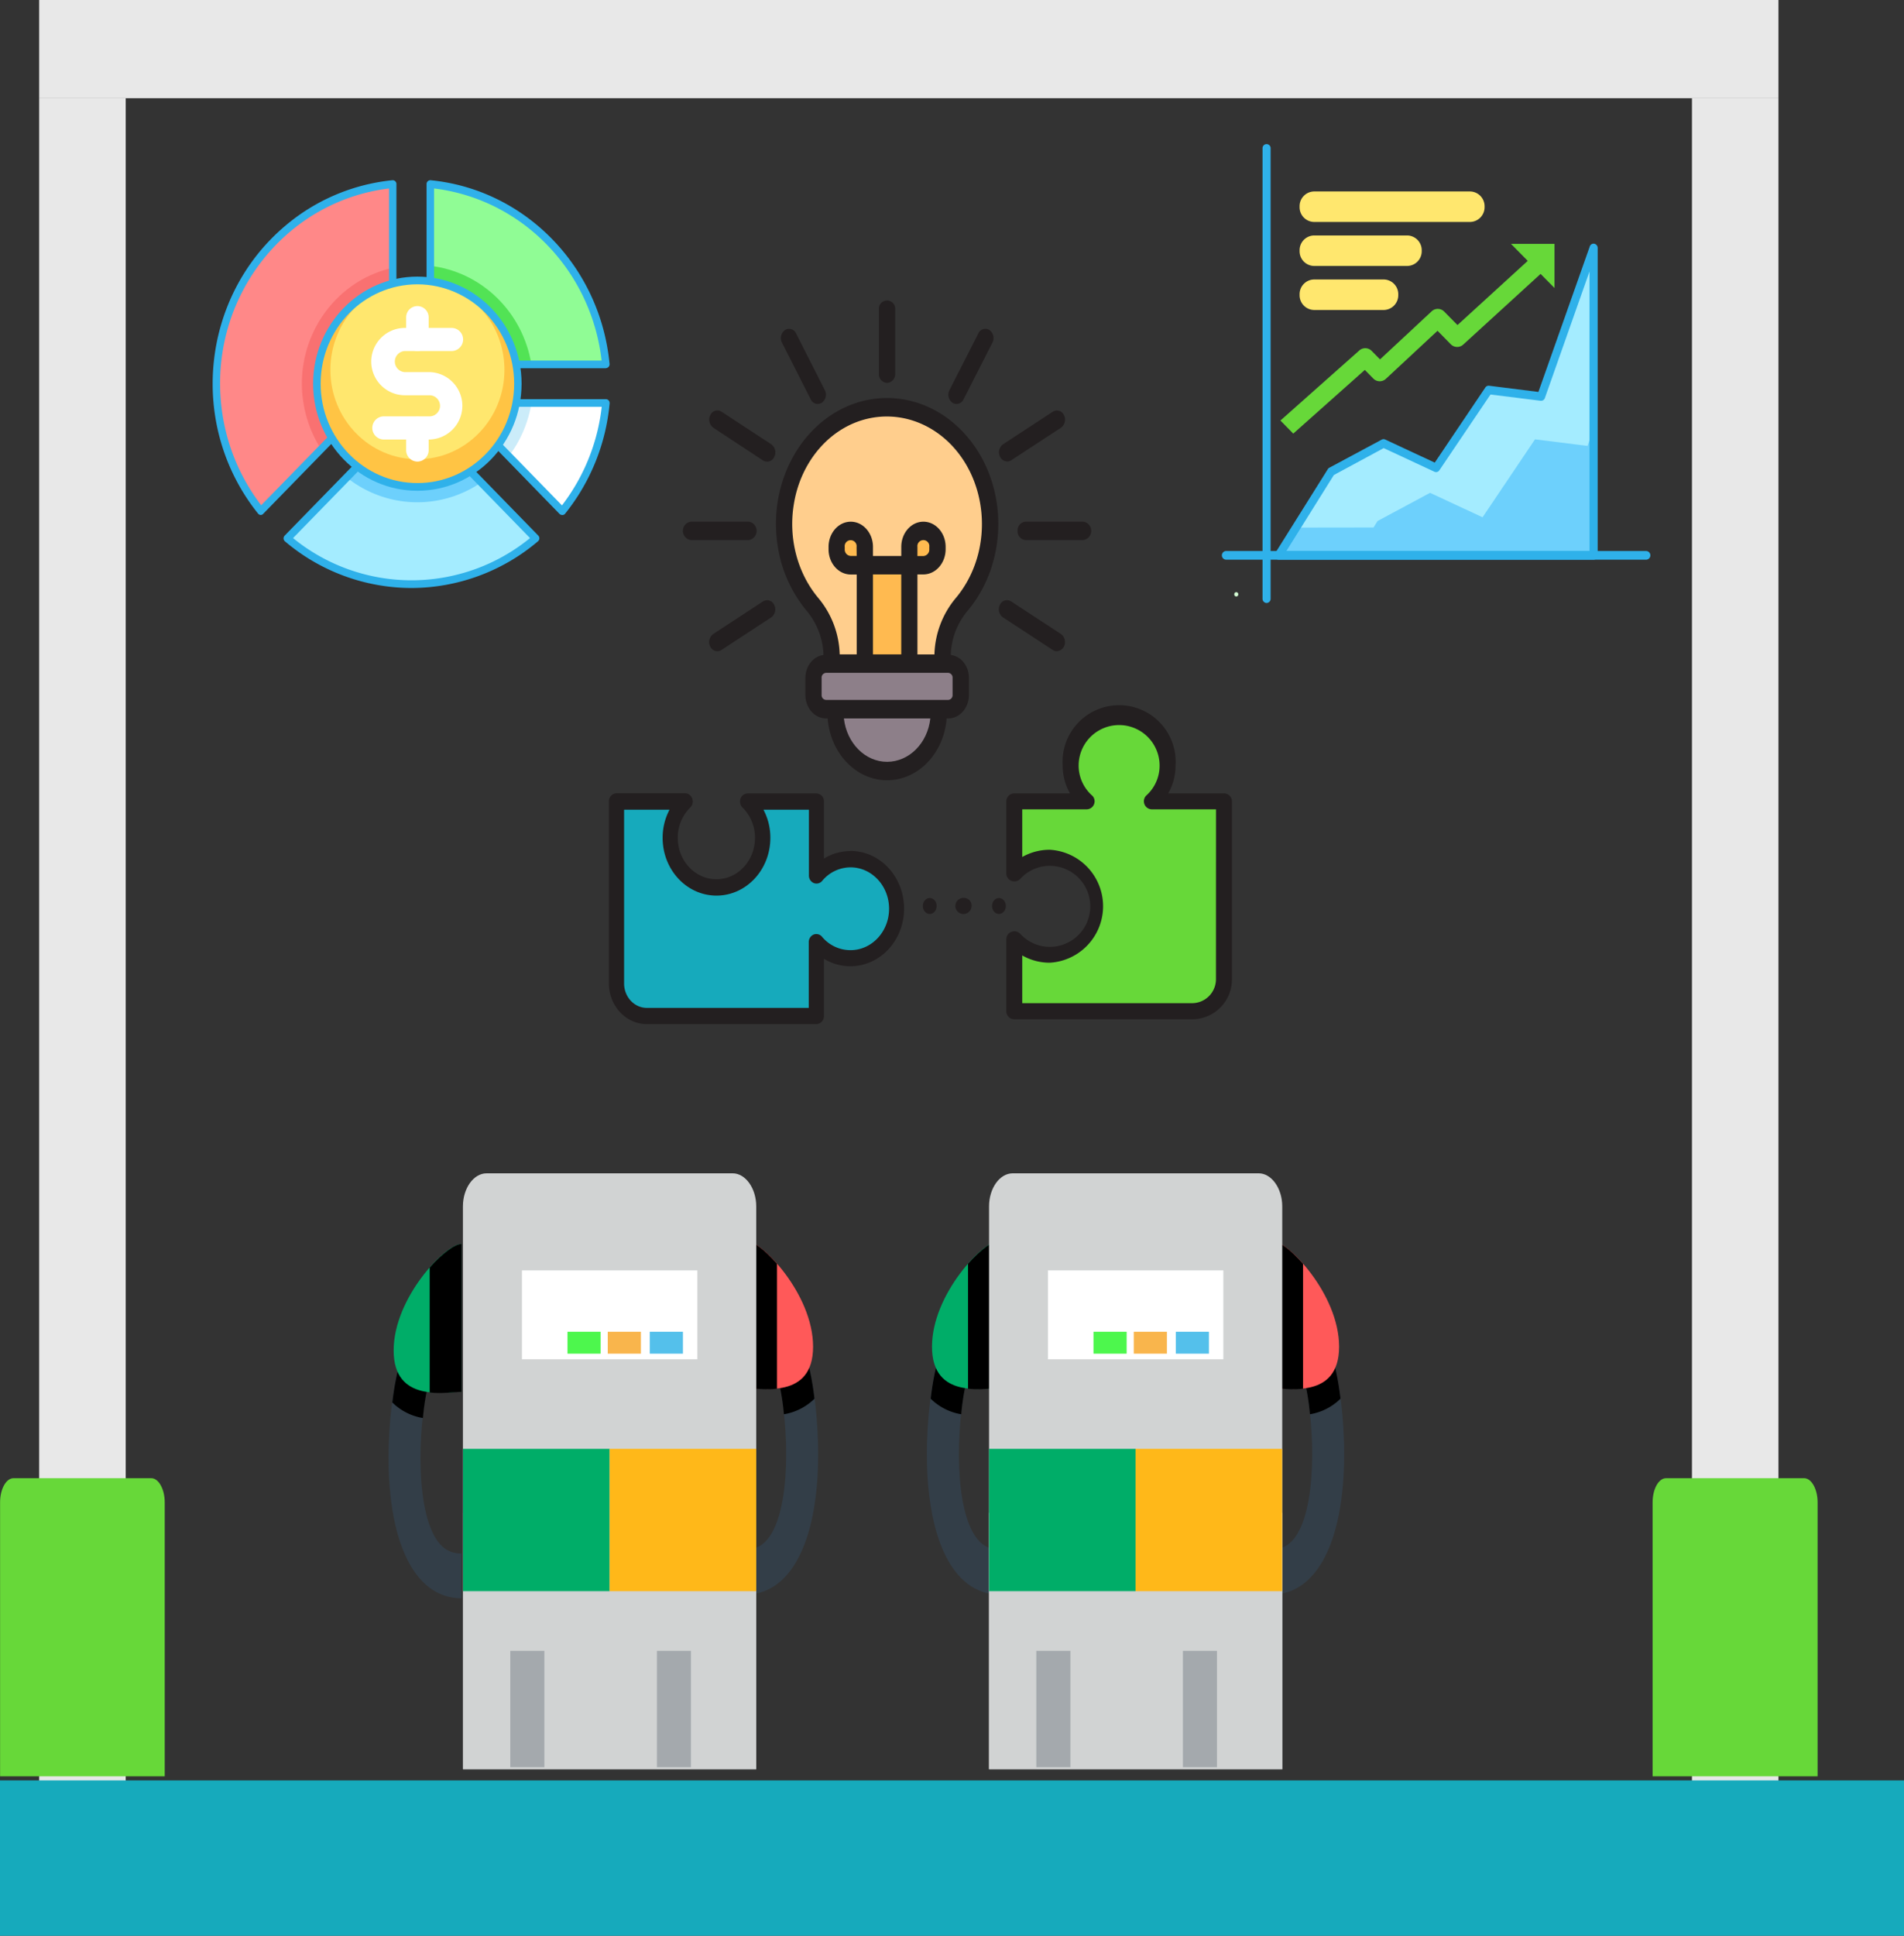 <svg xmlns="http://www.w3.org/2000/svg" viewBox="0 0 707.03 718.53"><rect x="0" y="0" width="707.03" height="718.53" fill="#333333" stroke="none"/><defs><style>.cls-1{fill:#e8e8e8;}.cls-2{fill:#67d839;}.cls-3{fill:#16aabc;}.cls-4{fill:#ffe76e;}.cls-5{fill:#2fb1ea;}.cls-6{fill:#6dd0fc;}.cls-7{fill:#a4ecff;}.cls-8{fill:#d4ffd4;}.cls-9{fill:#f88;}.cls-10{fill:#f97171;}.cls-11{fill:#90fc95;}.cls-12{fill:#52e355;}.cls-13{fill:#fff;}.cls-14{fill:#cbecf9;}.cls-15{fill:#ffc444;}.cls-16{fill:#231f20;}.cls-17{fill:#ffce8d;}.cls-18{fill:#ffba50;}.cls-19{fill:#8d7f89;}.cls-20{fill:#333e48;}.cls-21{fill:#00ad68;}.cls-22{fill:#ff5959;}.cls-23{fill:#d1d3d3;}.cls-24{fill:#a4a9ad;}.cls-25{fill:#ffb819;}.cls-26{fill:#f9b54c;}.cls-27{fill:#4df74d;}.cls-28{fill:#54c0eb;}</style></defs><g id="Layer_2" data-name="Layer 2"><path class="cls-1" d="M681.61,83.55h32.12V718.32H681.61Z" transform="translate(-53.32 -47.1)"/><path class="cls-2" d="M728.27,706.44V604.79c0-4.91-2.26-9-5-9H672c-2.76,0-5,4-5,9V706.44Z" transform="translate(-53.32 -47.1)"/><path class="cls-1" d="M67.86,83.55H100V718.32H67.86Z" transform="translate(-53.32 -47.1)"/><path class="cls-2" d="M114.49,706.44V604.79c0-4.91-2.25-9-5-9H58.35c-2.75,0-5,4-5,9V706.44Z" transform="translate(-53.32 -47.1)"/><rect class="cls-3" y="660.86" width="707.03" height="57.67"/><g id="Layer_2-2" data-name="Layer 2"><path class="cls-4" d="M604.6,123.83h0a5.48,5.48,0,0,1-5.28,5.66H541.19a5.47,5.47,0,0,1-5.28-5.66h0a5.47,5.47,0,0,1,5.28-5.66h58.13A5.48,5.48,0,0,1,604.6,123.83Z" transform="translate(-53.32 -47.1)"/><path class="cls-4" d="M581.26,140.16h0a5.47,5.47,0,0,1-5.27,5.66h-34.8a5.47,5.47,0,0,1-5.28-5.66h0a5.48,5.48,0,0,1,5.28-5.66H576A5.48,5.48,0,0,1,581.26,140.16Z" transform="translate(-53.32 -47.1)"/><path class="cls-4" d="M572.55,156.5h0a5.48,5.48,0,0,1-5.27,5.66H541.19a5.48,5.48,0,0,1-5.28-5.66h0a5.47,5.47,0,0,1,5.28-5.66h26.09A5.47,5.47,0,0,1,572.55,156.5Z" transform="translate(-53.32 -47.1)"/><path class="cls-5" d="M523.65,270.93a1.56,1.56,0,0,1-1.5-1.61V102.09a1.5,1.5,0,1,1,3,0V269.32A1.56,1.56,0,0,1,523.65,270.93Z" transform="translate(-53.32 -47.1)"/><polygon class="cls-6" points="474.82 206.14 494.31 175.05 513.8 164.6 533.29 173.67 552.77 144.75 572.26 147.18 591.75 91.97 591.75 206.14 474.82 206.14"/><polygon class="cls-7" points="531.04 182.94 550.53 192.01 570.01 163.08 589.5 165.52 591.75 159.15 591.75 91.97 572.26 147.18 552.77 144.75 533.29 173.67 513.8 164.6 494.31 175.05 481.28 195.84 510.04 195.8 511.55 193.39 531.04 182.94"/><path class="cls-5" d="M645.07,254.85H528.14a1.56,1.56,0,0,1-1.5-1.61,1.66,1.66,0,0,1,.26-.9l19.49-31.09a1.48,1.48,0,0,1,.57-.54l19.49-10.45a1.42,1.42,0,0,1,1.27,0l18.38,8.56,18.78-27.88a1.48,1.48,0,0,1,1.39-.66l18.32,2.3,19.08-54a1.47,1.47,0,0,1,1.93-.94,1.62,1.62,0,0,1,1,1.47V253.24A1.56,1.56,0,0,1,645.07,254.85ZM531,251.63H643.57V147.86l-16.58,47a1.5,1.5,0,0,1-1.58,1l-18.61-2.32-19,28.14a1.44,1.44,0,0,1-1.81.53l-18.85-8.78-18.51,10Z" transform="translate(-53.32 -47.1)"/><path class="cls-5" d="M664.56,254.85H508.66a1.61,1.61,0,0,1,0-3.22h155.9a1.61,1.61,0,0,1,0,3.22Z" transform="translate(-53.32 -47.1)"/><ellipse class="cls-8" cx="459.08" cy="220.61" rx="0.75" ry="0.8"/></g><path class="cls-2" d="M614.4,137.61l6.23,6.32-26.09,23.83-4.93-5a3.33,3.33,0,0,0-4.66-.1L565.78,180.5l-3.11-3.15a3.33,3.33,0,0,0-4.6-.15l-29.28,26,4.77,4.85,26.57-23.64,3.16,3.21a3.34,3.34,0,0,0,4.66.1l19.18-17.84,4.91,5a3.33,3.33,0,0,0,4.63.13l28.73-26.24,5.17,5.24V137.61Z" transform="translate(-53.32 -47.1)"/><g id="Layer_2-3" data-name="Layer 2"><path class="cls-9" d="M199.17,115.47c-39.84,4-69,40.33-65.15,81.22a75.43,75.43,0,0,0,16.2,40.14l49-50.27Z" transform="translate(-53.32 -47.1)"/><path class="cls-10" d="M199.17,146.51c-23.13,5.17-37.8,28.61-32.76,52.36a44.63,44.63,0,0,0,6.18,15l26.58-27.3Z" transform="translate(-53.32 -47.1)"/><path class="cls-5" d="M150.22,238.26h-.07a1.33,1.33,0,0,1-1-.52c-25.94-32.32-21.44-80.11,10-106.74a72.84,72.84,0,0,1,39.86-17,1.4,1.4,0,0,1,1.52,1.29s0,.09,0,.14v71.09a1.47,1.47,0,0,1-.42,1l-49,50.26A1.33,1.33,0,0,1,150.22,238.26Zm47.56-121.2c-39,4.74-66.85,41-62.23,81a74,74,0,0,0,14.76,36.59L197.78,186Z" transform="translate(-53.32 -47.1)"/><path class="cls-11" d="M278.28,182.37c-3.33-35.43-30.65-63.48-65.17-66.9v66.9Z" transform="translate(-53.32 -47.1)"/><path class="cls-12" d="M250.65,182.37c-3.15-19.43-18.47-34.37-37.54-36.6v36.6Z" transform="translate(-53.32 -47.1)"/><path class="cls-5" d="M278.28,183.8H213.11a1.41,1.41,0,0,1-1.39-1.43v-66.9A1.41,1.41,0,0,1,213.1,114h.14c35.18,3.49,63,32.07,66.43,68.19a1.43,1.43,0,0,1-1.26,1.56h-.13Zm-63.78-2.86h62.23c-3.86-33.5-29.59-59.91-62.23-63.88Z" transform="translate(-53.32 -47.1)"/><path class="cls-7" d="M160.06,246.93a71,71,0,0,0,92.16,0l-46.08-47.29Z" transform="translate(-53.32 -47.1)"/><path class="cls-6" d="M182.09,224.33A41.88,41.88,0,0,0,232,226.18l-25.88-26.54Z" transform="translate(-53.32 -47.1)"/><path class="cls-5" d="M206.14,265.36a72.81,72.81,0,0,1-47-17.31,1.46,1.46,0,0,1-.22-2l.12-.14,46.09-47.3a1.37,1.37,0,0,1,2,0h0l46.08,47.3a1.46,1.46,0,0,1,0,2l-.13.12A72.85,72.85,0,0,1,206.14,265.36Zm-44-18.53a69.62,69.62,0,0,0,88,0l-44-45.16Z" transform="translate(-53.32 -47.1)"/><path class="cls-13" d="M262.08,236.83a75.12,75.12,0,0,0,16.2-40.15H223Z" transform="translate(-53.32 -47.1)"/><path class="cls-14" d="M223,196.68l19.25,19.77a44.37,44.37,0,0,0,8.42-19.77Z" transform="translate(-53.32 -47.1)"/><path class="cls-5" d="M262.08,238.26a1.35,1.35,0,0,1-1-.42L222,197.69a1.45,1.45,0,0,1,0-2,1.35,1.35,0,0,1,1-.42H278.3a1.41,1.41,0,0,1,1.4,1.42v.15a76.39,76.39,0,0,1-16.52,40.92,1.33,1.33,0,0,1-1,.52Zm-35.75-40.15L262,234.69a73.53,73.53,0,0,0,14.76-36.58Z" transform="translate(-53.32 -47.1)"/><ellipse class="cls-15" cx="155" cy="142.43" rx="37.32" ry="38.32"/><ellipse class="cls-4" cx="155" cy="137.29" rx="32.32" ry="33.18"/><path class="cls-5" d="M208.32,229.27c-21.38,0-38.72-17.79-38.72-39.74s17.34-39.75,38.72-39.75S247,167.57,247,189.53h0C247,211.47,229.7,229.25,208.32,229.27Zm0-76.63c-19.84,0-35.93,16.52-35.93,36.89s16.09,36.88,35.93,36.88,35.93-16.51,35.93-36.88h0c0-20.36-16.09-36.86-35.93-36.89Z" transform="translate(-53.32 -47.1)"/><path class="cls-13" d="M213,210.24H195.66a4.3,4.3,0,0,1,0-8.59H213a3.92,3.92,0,0,0,0-7.83h-9.32a12.5,12.5,0,0,1,0-25H221a4.29,4.29,0,0,1,0,8.58H203.66a3.92,3.92,0,0,0,0,7.83H213a12.51,12.51,0,0,1,0,25Z" transform="translate(-53.32 -47.1)"/><path class="cls-13" d="M208.32,177.4a4.23,4.23,0,0,1-4.18-4.29V164.9a4.18,4.18,0,1,1,8.36,0v8.21A4.23,4.23,0,0,1,208.32,177.4Z" transform="translate(-53.32 -47.1)"/><path class="cls-13" d="M208.32,218.44a4.23,4.23,0,0,1-4.18-4.29v-8.21a4.18,4.18,0,1,1,8.36,0v8.21A4.23,4.23,0,0,1,208.32,218.44Z" transform="translate(-53.32 -47.1)"/></g><ellipse class="cls-16" cx="345.25" cy="336.29" rx="2.56" ry="2.97"/><path class="cls-16" d="M411.54,380.41a3,3,0,1,0,2.55,3A2.78,2.78,0,0,0,411.54,380.41Z" transform="translate(-53.32 -47.1)"/><ellipse class="cls-16" cx="370.95" cy="336.29" rx="2.56" ry="2.97"/><path class="cls-16" d="M369.08,363a18.81,18.81,0,0,0-9.8,2.8V344.61a2.93,2.93,0,0,0-2.82-3H330.94a2.93,2.93,0,0,0-2.82,3,3.16,3.16,0,0,0,.9,2.22,15.71,15.71,0,0,1,4.66,11.27c0,8.49-6.41,15.37-14.33,15.37S305,366.59,305,358.1h0a15.7,15.7,0,0,1,4.65-11.27,3.18,3.18,0,0,0,.16-4.28,2.75,2.75,0,0,0-2.07-1H282.25a2.93,2.93,0,0,0-2.82,3V412.1c0,8.36,6.31,15.14,14.11,15.14h62.92a2.93,2.93,0,0,0,2.82-3V403c9.6,5.81,21.77,2.18,27.19-8.12s2-23.35-7.56-29.16a18.93,18.93,0,0,0-9.83-2.77Z" transform="translate(-53.32 -47.1)"/><path class="cls-3" d="M369.08,399.79a13.73,13.73,0,0,1-10.53-5,2.74,2.74,0,0,0-3.11-.78,3,3,0,0,0-1.8,2.82v24.39h-60.1c-4.68,0-8.47-4.06-8.47-9.08V347.65h16.87a22.23,22.23,0,0,0-2.56,10.46c0,11.83,8.94,21.43,20,21.43s20-9.6,20-21.43a22.11,22.11,0,0,0-2.56-10.46h16.88v24.4a3,3,0,0,0,1.8,2.83,2.74,2.74,0,0,0,3.11-.78,13.74,13.74,0,0,1,10.53-5.05c7.91,0,14.33,6.89,14.33,15.37s-6.42,15.37-14.33,15.37Z" transform="translate(-53.32 -47.1)"/><path class="cls-16" d="M507.81,341.59H487.12a20.61,20.61,0,0,0,2.72-10.28,21,21,0,1,0-41.9,0h0a20.6,20.6,0,0,0,2.71,10.28H430a3,3,0,0,0-3,3v26.79a3,3,0,0,0,5.14,2,14.86,14.86,0,0,1,11-4.89,15,15,0,0,1,0,30.08,14.86,14.86,0,0,1-11-4.89,3,3,0,0,0-5.14,2v26.77a3,3,0,0,0,3,3h66a14.81,14.81,0,0,0,14.8-14.81v-66A3,3,0,0,0,507.81,341.59Z" transform="translate(-53.32 -47.1)"/><path class="cls-2" d="M504.85,410.58a8.89,8.89,0,0,1-8.88,8.89H432.92V401.75a20.54,20.54,0,0,0,10.23,2.7,21,21,0,0,0,0-41.93,20.63,20.63,0,0,0-10.23,2.69V347.52h23.87a3,3,0,0,0,3-3,2.91,2.91,0,0,0-1-2.19,14.86,14.86,0,0,1-4.93-11.06,15,15,0,1,1,30.06,0A14.83,14.83,0,0,1,479,342.37a3,3,0,0,0,2,5.15h23.87Z" transform="translate(-53.32 -47.1)"/><path class="cls-16" d="M406.38,290.22a26.69,26.69,0,0,1,6.33-16.49c15.65-18.74,15-48.31-1.58-66.05q-1-1.12-2.16-2.16c-9.62-9-22.27-12.53-34.48-9.75-22.32,5.15-36.73,29.83-32.19,55.13a49.15,49.15,0,0,0,10.47,22.81,26.84,26.84,0,0,1,6.34,16.51c-3.81.5-6.69,4.14-6.72,8.48v6.37c0,4.8,3.44,8.7,7.68,8.71h.6c1.07,13.83,11.83,24.06,24,22.85,10.72-1.06,19.23-10.7,20.17-22.85h.6c4.24,0,7.68-3.91,7.68-8.71V298.7C413.13,294.33,410.21,290.69,406.38,290.22Z" transform="translate(-53.32 -47.1)"/><path class="cls-17" d="M348.08,234.41c2.51-16,13.45-28.72,27.56-31.92,10.43-2.37,21.25.68,29.48,8.32,15,14,17.16,39.11,4.82,56.11-.52.72-1.06,1.42-1.63,2.09a34,34,0,0,0-8,21H394V260.32h2.19c4.57,0,8.27-4.18,8.28-9.35v-.87c0-5.16-3.69-9.35-8.25-9.35S388,244.94,388,250.1v3.37H377.49V250.1c0-5.16-3.7-9.35-8.25-9.35S361,244.94,361,250.1V251c0,5.17,3.7,9.35,8.25,9.35h2.2V290h-6.32a34.06,34.06,0,0,0-8-21C349.43,259.78,346.05,246.92,348.08,234.41Z" transform="translate(-53.32 -47.1)"/><path class="cls-18" d="M371.44,253.46h-2.2A2.35,2.35,0,0,1,367,251h0v-.87a2.22,2.22,0,1,1,4.4,0Z" transform="translate(-53.32 -47.1)"/><rect class="cls-18" x="324.17" y="213.22" width="10.5" height="29.68"/><path class="cls-18" d="M394,253.46V250.1a2.22,2.22,0,1,1,4.4,0V251a2.37,2.37,0,0,1-2.2,2.5H394Z" transform="translate(-53.32 -47.1)"/><path class="cls-19" d="M382.74,329.88c-8.16,0-15-6.92-16.05-16.1h32.1C397.78,323,390.9,329.85,382.74,329.88Z" transform="translate(-53.32 -47.1)"/><path class="cls-19" d="M360.06,296.85h45.35a1.75,1.75,0,0,1,1.64,1.85v6.36a1.75,1.75,0,0,1-1.64,1.85H360.06a1.75,1.75,0,0,1-1.64-1.85V298.7A1.75,1.75,0,0,1,360.06,296.85Z" transform="translate(-53.32 -47.1)"/><path class="cls-16" d="M382.74,189.24a3.25,3.25,0,0,0,3-3.43V161.67a3,3,0,1,0-6.05,0v24.14A3.25,3.25,0,0,0,382.74,189.24Z" transform="translate(-53.32 -47.1)"/><path class="cls-16" d="M431.19,244.15a3.25,3.25,0,0,0,3,3.43h21.31a3.45,3.45,0,0,0,0-6.85H434.22A3.24,3.24,0,0,0,431.19,244.15Z" transform="translate(-53.32 -47.1)"/><path class="cls-16" d="M309.94,247.58h21.32a3.45,3.45,0,0,0,0-6.85H309.94a3.45,3.45,0,0,0,0,6.85Z" transform="translate(-53.32 -47.1)"/><path class="cls-16" d="M354.38,195.34a2.85,2.85,0,0,0,4.13,1.25,3.68,3.68,0,0,0,1.1-4.68L349,171a2.86,2.86,0,0,0-4.08-1.45,3.65,3.65,0,0,0-1.28,4.62,2,2,0,0,0,.13.25Z" transform="translate(-53.32 -47.1)"/><path class="cls-16" d="M427.32,218.41a2.73,2.73,0,0,0,1.51-.46l18.47-12.08a3.7,3.7,0,0,0,1.11-4.68,2.85,2.85,0,0,0-4.14-1.26L425.81,212a3.68,3.68,0,0,0-1.11,4.68,3,3,0,0,0,2.62,1.71Z" transform="translate(-53.32 -47.1)"/><path class="cls-16" d="M336.64,270.35l-18.46,12.08a3.7,3.7,0,0,0-1.11,4.69,2.85,2.85,0,0,0,4.14,1.26l18.46-12.09a3.67,3.67,0,0,0,1.13-4.67,2.84,2.84,0,0,0-4.12-1.29Z" transform="translate(-53.32 -47.1)"/><path class="cls-16" d="M318.18,205.87,336.64,218a2.84,2.84,0,0,0,4.14-1.22A3.69,3.69,0,0,0,339.7,212l0,0-18.46-12.09a2.85,2.85,0,0,0-4.14,1.26,3.68,3.68,0,0,0,1.11,4.68Z" transform="translate(-53.32 -47.1)"/><path class="cls-16" d="M425.81,276.29l18.46,12.09a2.76,2.76,0,0,0,1.51.46,3.26,3.26,0,0,0,3-3.42,3.57,3.57,0,0,0-1.52-3l-18.47-12.08a2.83,2.83,0,0,0-4.13,1.23,3.68,3.68,0,0,0,1.08,4.69l0,0Z" transform="translate(-53.32 -47.1)"/><path class="cls-16" d="M407,196.59a2.84,2.84,0,0,0,4.12-1.25l10.66-20.93a3.7,3.7,0,0,0-.93-4.73,2.82,2.82,0,0,0-4.17,1.06,2,2,0,0,0-.13.25l-10.66,20.92A3.69,3.69,0,0,0,407,196.59Z" transform="translate(-53.32 -47.1)"/><rect class="cls-1" x="14.54" width="645.87" height="36.45"/><path class="cls-20" d="M224.68,640.37c-9,0-16.2-5.54-20.93-16.1-6.16-13.7-6.33-32-6.08-40.37.36-13.65,2.49-27.36,5.67-36.61L214,554.43c-4.82,14.1-7.06,45.92-.29,61,2.57,5.7,6,8.33,10.93,8.33v16.62Z" transform="translate(-53.32 -47.1)"/><path d="M203.42,547.19a105.13,105.13,0,0,0-4.41,20.5,21.06,21.06,0,0,0,11.35,5.77,91.1,91.1,0,0,1,3.75-19.08Z" transform="translate(-53.32 -47.1)"/><path class="cls-21" d="M224.68,508.87c-5.92,0-25.18,19.93-25.18,39.51s19.26,15.31,25.18,15.31Z" transform="translate(-53.32 -47.1)"/><path d="M224.68,508.87v54.89c-2.45,0-7.14.74-11.8.23V517.61C217.58,512.29,222.27,508.87,224.68,508.87Z" transform="translate(-53.32 -47.1)"/><path class="cls-20" d="M330.07,639c9,0,16.2-5.55,20.93-16.11,6.16-13.7,6.33-32,6.08-40.37-.37-13.64-2.49-27.35-5.67-36.6L340.72,553c4.82,14.1,7.06,45.91.29,61-2.57,5.7-6.05,8.34-10.92,8.34Z" transform="translate(-53.32 -47.1)"/><path d="M351.36,545.79a106,106,0,0,1,4.41,20.5,21.09,21.09,0,0,1-11.35,5.77A91.64,91.64,0,0,0,340.67,553Z" transform="translate(-53.32 -47.1)"/><path class="cls-22" d="M330.07,507.47c5.91,0,25.18,19.93,25.18,39.52s-19.24,15.3-25.18,15.3Z" transform="translate(-53.32 -47.1)"/><path d="M330.07,507.47v54.89c2.45,0,7.14.74,11.79.23V516.21C337.24,510.9,332.55,507.47,330.07,507.47Z" transform="translate(-53.32 -47.1)"/><path class="cls-23" d="M334.14,703.8V494.91c0-6.74-4-12.28-8.74-12.28H234c-4.82,0-8.78,5.54-8.78,12.28V703.8Z" transform="translate(-53.32 -47.1)"/><path class="cls-23" d="M225.26,608.61H334.14v95.25H225.26Z" transform="translate(-53.32 -47.1)"/><path class="cls-24" d="M242.81,659.87h12.66v43.19H242.81Zm54.45,0H309.9v43.19H297.26Z" transform="translate(-53.32 -47.1)"/><path class="cls-13" d="M247.14,518.66h65.12v33H247.14Z" transform="translate(-53.32 -47.1)"/><path class="cls-21" d="M225.26,584.9H279.7v52.83H225.26Z" transform="translate(-53.32 -47.1)"/><path class="cls-25" d="M279.7,584.9h54.44v52.83H279.7Z" transform="translate(-53.32 -47.1)"/><line class="cls-13" x1="199" y1="497.58" x2="199" y2="505.73"/><rect class="cls-26" x="225.68" y="494.33" width="12.31" height="8.14"/><rect class="cls-27" x="210.73" y="494.33" width="12.31" height="8.14"/><rect class="cls-28" x="241.29" y="494.33" width="12.31" height="8.14"/><path class="cls-20" d="M424.59,639c-9,0-16.2-5.55-20.94-16.11-6.16-13.7-6.32-32-6.08-40.37.37-13.64,2.49-27.35,5.68-36.6L413.94,553c-4.82,14.1-7.06,45.91-.29,61,2.57,5.7,6,8.34,10.92,8.34V639Z" transform="translate(-53.32 -47.1)"/><path d="M403.33,545.79a105.13,105.13,0,0,0-4.41,20.5,21.06,21.06,0,0,0,11.35,5.77A90.35,90.35,0,0,1,414,553Z" transform="translate(-53.32 -47.1)"/><path class="cls-21" d="M424.59,507.47c-5.92,0-25.18,19.93-25.18,39.52s19.26,15.3,25.18,15.3Z" transform="translate(-53.32 -47.1)"/><path d="M424.59,507.47v54.89c-2.45,0-7.15.74-11.8.23V516.21C417.49,510.9,422.18,507.47,424.59,507.47Z" transform="translate(-53.32 -47.1)"/><path class="cls-20" d="M525.4,639c9,0,16.2-5.55,20.93-16.11,6.16-13.7,6.32-32,6.08-40.37-.37-13.64-2.49-27.35-5.67-36.6L536.05,553c4.82,14.1,7.06,45.91.29,61-2.57,5.7-6.05,8.34-10.93,8.34Z" transform="translate(-53.32 -47.1)"/><path d="M546.69,545.79a106.78,106.78,0,0,1,4.41,20.5,21.09,21.09,0,0,1-11.35,5.77A90.93,90.93,0,0,0,536,553Z" transform="translate(-53.32 -47.1)"/><path class="cls-22" d="M525.4,507.47c5.91,0,25.18,19.93,25.18,39.52s-19.24,15.3-25.18,15.3Z" transform="translate(-53.32 -47.1)"/><path d="M525.4,507.47v54.89c2.45,0,7.14.74,11.79.23V516.21C532.56,510.9,527.88,507.47,525.4,507.47Z" transform="translate(-53.32 -47.1)"/><path class="cls-23" d="M529.47,703.8V494.91c0-6.74-4-12.28-8.74-12.28H429.36c-4.82,0-8.77,5.54-8.77,12.28V703.8Z" transform="translate(-53.32 -47.1)"/><path class="cls-23" d="M420.59,608.61H529.47v95.25H420.59Z" transform="translate(-53.32 -47.1)"/><path class="cls-24" d="M438.14,659.87H450.8v43.19H438.14Zm54.44,0h12.65v43.19H492.58Z" transform="translate(-53.32 -47.1)"/><path class="cls-13" d="M442.46,518.66h65.13v33H442.46Z" transform="translate(-53.32 -47.1)"/><path class="cls-21" d="M420.59,584.9H475v52.83H420.59Z" transform="translate(-53.32 -47.1)"/><path class="cls-25" d="M475,584.9h54.44v52.83H475Z" transform="translate(-53.32 -47.1)"/><line class="cls-13" x1="394.33" y1="497.58" x2="394.33" y2="505.73"/><rect class="cls-26" x="421.01" y="494.33" width="12.31" height="8.14"/><rect class="cls-27" x="406.06" y="494.33" width="12.31" height="8.14"/><rect class="cls-28" x="436.62" y="494.33" width="12.31" height="8.14"/></g></svg>
